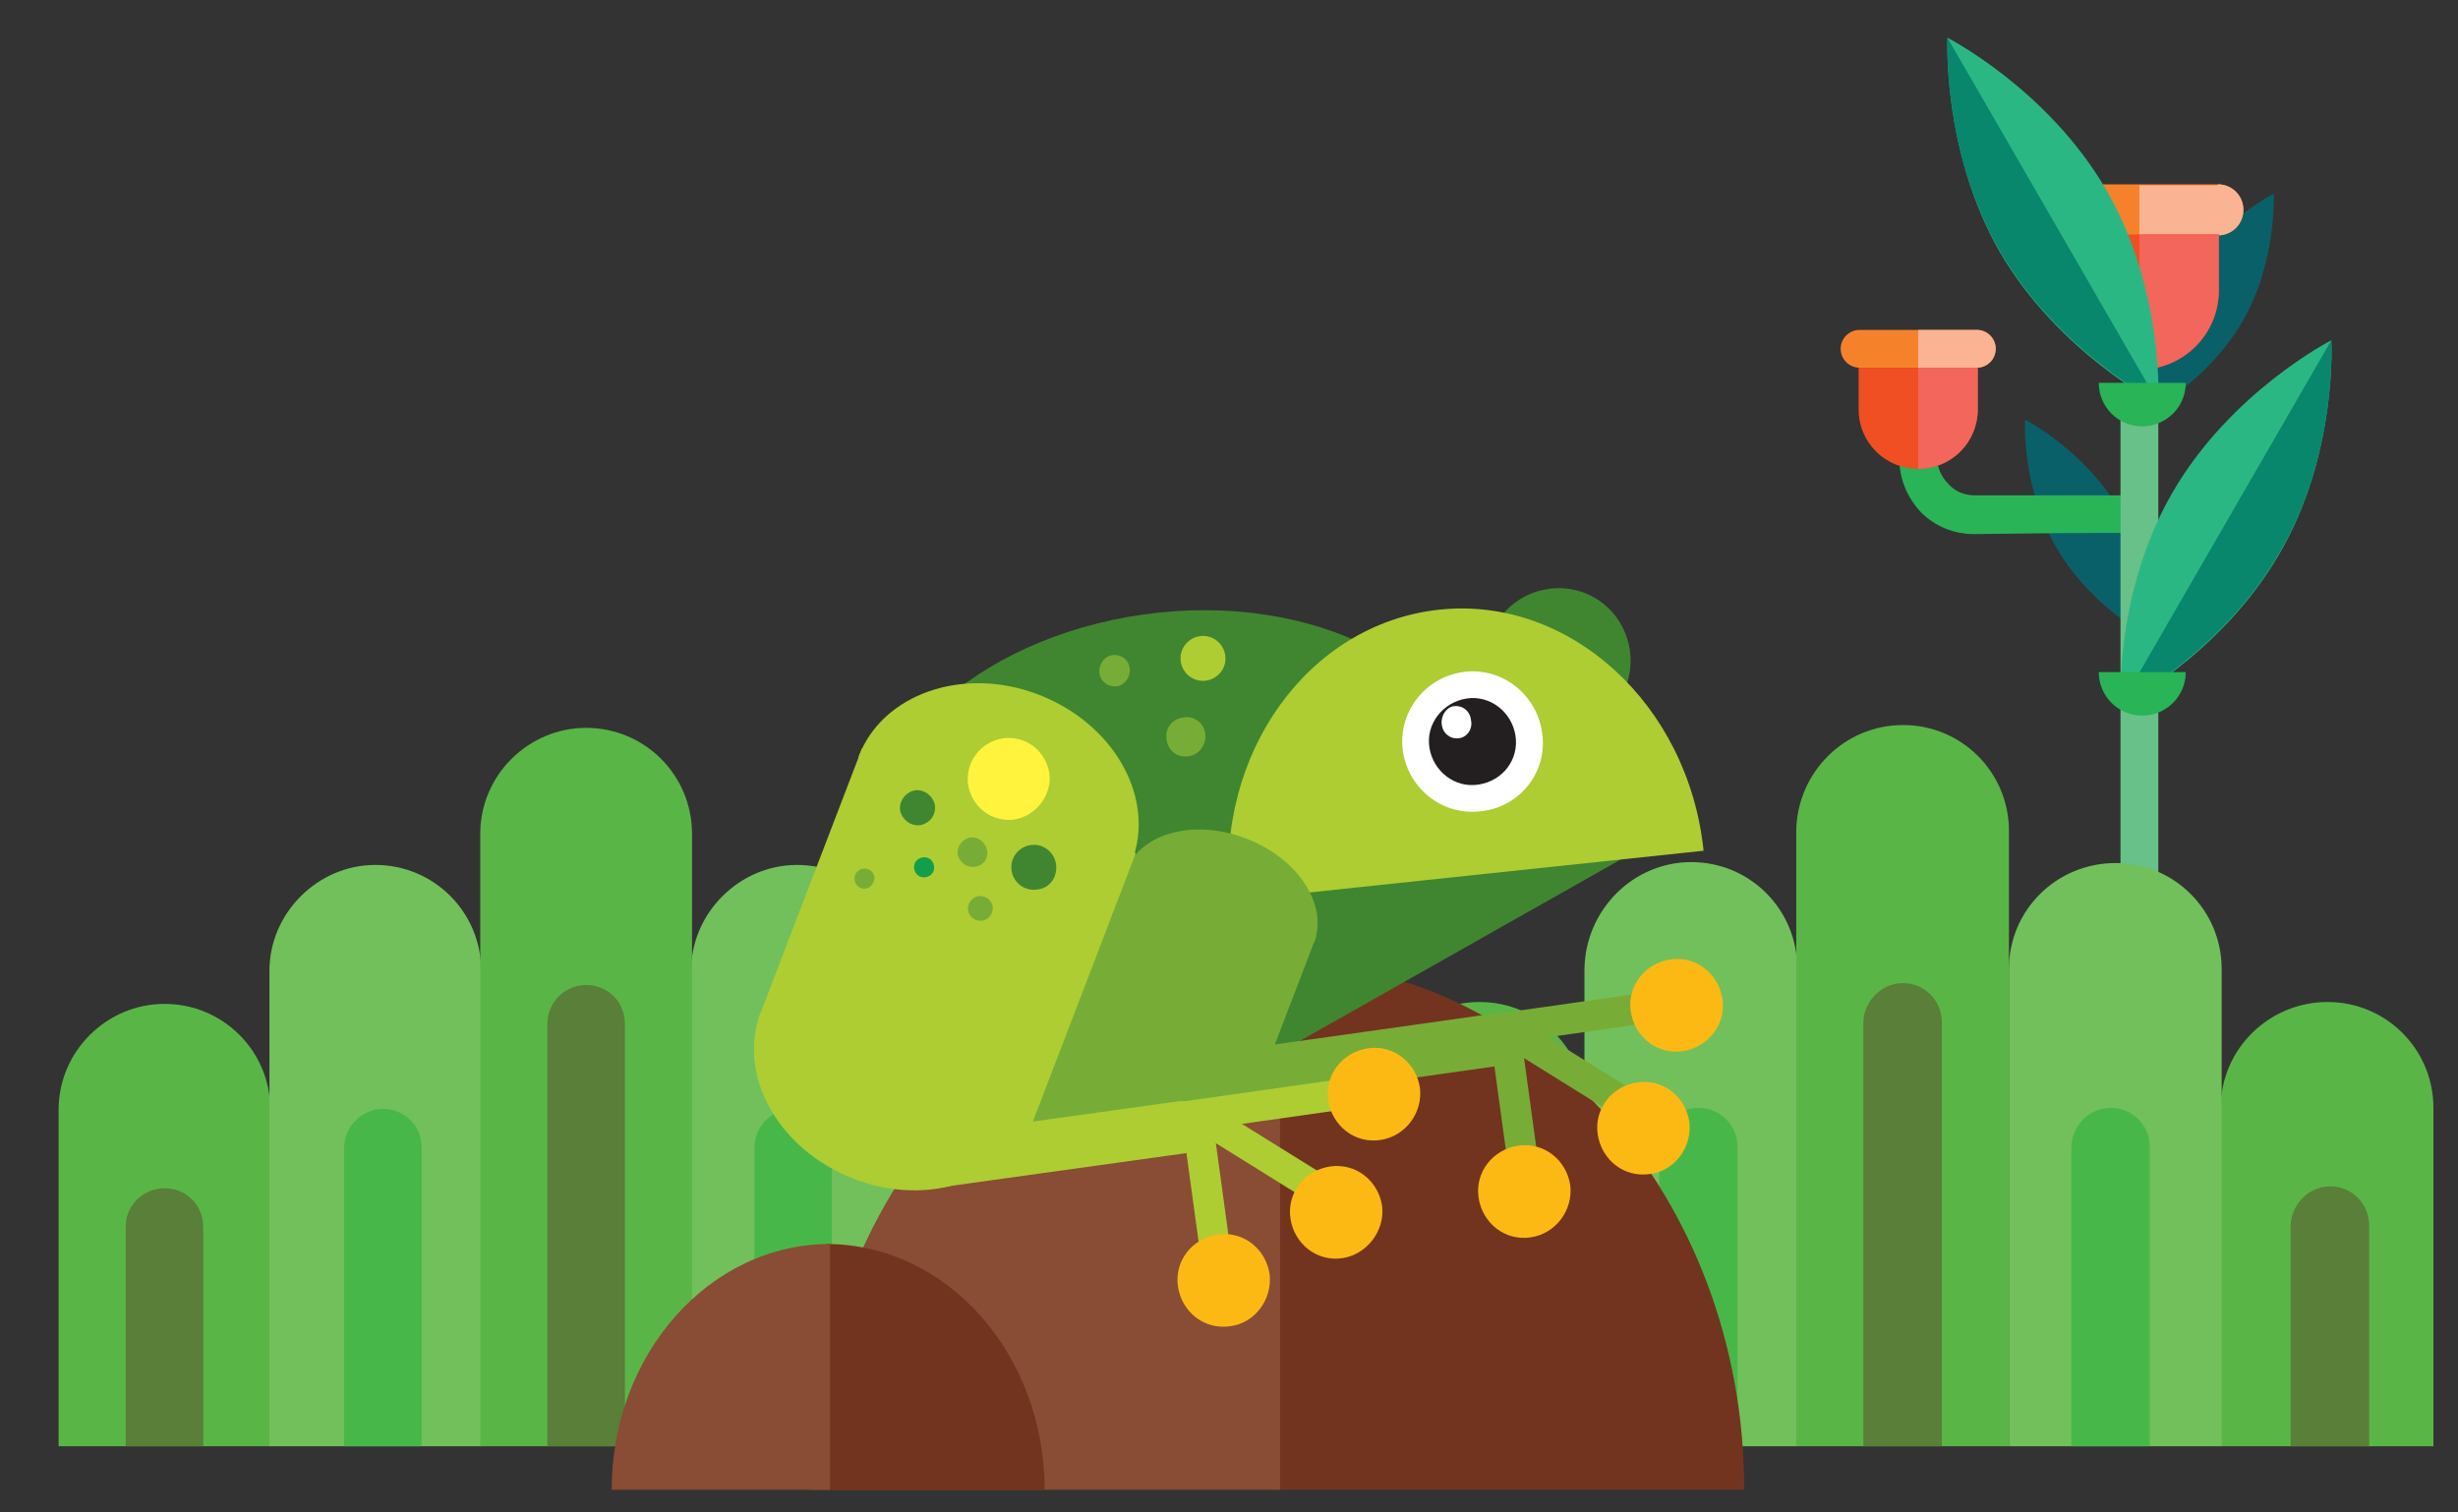 <?xml version="1.0" encoding="utf-8"?>
<!-- Generator: Adobe Illustrator 26.3.1, SVG Export Plug-In . SVG Version: 6.00 Build 0)  -->
<svg version="1.1" id="layer-flog" xmlns="http://www.w3.org/2000/svg" xmlns:xlink="http://www.w3.org/1999/xlink" x="0px" y="0px"
	 viewBox="0 0 260 160" style="enable-background:new 0 0 260 160;" xml:space="preserve">
<rect x="0" y="0" width="260" height="160" fill="#333333" stroke="none"/>
<style type="text/css">
	.st0{fill:#5AB547;}
	.st1{fill:#72C05B;}
	.st2{fill:#597F38;}
	.st3{fill:#48B749;}
	.st4{fill:#0A6069;}
	.st5{fill:#28B457;}
	.st6{fill:#67C189;}
	.st7{fill:#F5822B;}
	.st8{fill:#FAB393;}
	.st9{fill:#F04E23;}
	.st10{fill:#F2665C;}
	.st11{fill:#2BB783;}
	.st12{fill:#08876D;}
	.st13{fill:#72341F;}
	.st14{fill:#894C35;}
	.st15{fill:#408630;}
	.st16{fill:#77AD37;}
	.st17{fill:#ADCD33;}
	.st18{fill:#FFFFFF;}
	.st19{fill:#231F20;}
	.st20{fill:#FDB913;}
	.st21{fill:#FFF33E;}
	.st22{fill:#139E49;}
</style>
<g id="flog">
	<g>
		<g>
			<path class="st0" d="M156.5,106c6.2,0,11.2,5,11.2,11.2V153h-22.5v-35.8C145.3,111,150.3,106,156.5,106"/>
			<path class="st1" d="M178.9,91.2L178.9,91.2c6.2,0,11.2,5,11.2,11.2V153h-22.5v-50.5C167.7,96.3,172.7,91.2,178.9,91.2"/>
			<path class="st0" d="M201.3,76.7c6.2,0,11.2,5,11.2,11.2V153H190V87.9C190.1,81.7,195.1,76.7,201.3,76.7"/>
			<path class="st2" d="M201.3,104c2.3,0,4.1,1.9,4.1,4.1V153h-8.3v-44.9C197.2,105.8,199.1,104,201.3,104"/>
			<path class="st3" d="M179.7,117.2c2.3,0,4.1,1.9,4.1,4.1V153h-8.3v-31.7C175.6,119,177.4,117.2,179.7,117.2"/>
			<path class="st2" d="M156.5,125.5c2.3,0,4.1,1.9,4.1,4.1V153h-8.3v-23.4C152.4,127.4,154.2,125.5,156.5,125.5"/>
			<path class="st4" d="M227.5,67.5c0,0-6.3-3.2-10-9.6s-3.3-13.5-3.3-13.5s6.3,3.2,10,9.6S227.5,67.5,227.5,67.5"/>
			<path class="st5" d="M226.1,56.4l0.1-2h0.1l1.6-2h-19l0,0c-1.1,0-2.1-0.4-2.8-1.2c-0.8-0.8-1.2-1.8-1.2-2.8V43h-4v5.5
				c0,2.1,0.8,4.1,2.3,5.7c1.5,1.5,3.5,2.3,5.6,2.3l0,0C223.5,56.3,225.8,56.4,226.1,56.4"/>
			<path class="st4" d="M227.2,43.6c0,0,6.3-3.2,10-9.6s3.3-13.5,3.3-13.5s-6.3,3.2-10,9.6S227.2,43.6,227.2,43.6"/>
			<rect x="224.3" y="43" class="st6" width="4" height="58.8"/>
			<g>
				<path class="st7" d="M218,19.5h16.6c1.5,0,2.7,1.2,2.7,2.7s-1.2,2.7-2.7,2.7H218c-1.5,0-2.7-1.2-2.7-2.7S216.6,19.5,218,19.5"/>
				<path class="st8" d="M234.6,19.5c1.5,0,2.7,1.2,2.7,2.7s-1.2,2.7-2.7,2.7h-8.3v-5.3h8.3V19.5z"/>
				<path class="st9" d="M234.7,24.8v5.9c0,4.7-3.8,8.4-8.4,8.4c-4.7,0-8.4-3.8-8.4-8.4v-5.9H234.7z"/>
				<path class="st10" d="M226.3,24.8h8.4v5.9c0,4.7-3.8,8.4-8.4,8.4V24.8z"/>
				<path class="st11" d="M246.6,36c0,0-10.6,5.4-16.8,16.1s-5.5,22.6-5.5,22.6s10.6-5.4,16.8-16.1C247.3,48,246.6,36,246.6,36"/>
				<path class="st12" d="M246.6,36l-22.3,38.6c0,0,10.6-5.4,16.8-16.1C247.3,48,246.6,36,246.6,36"/>
				<path class="st11" d="M206,4c0,0,10.6,5.4,16.8,16.1s5.5,22.6,5.5,22.6s-10.6-5.4-16.8-16.1C205.4,15.9,206,4,206,4"/>
				<path class="st12" d="M206,4l22.3,38.6c0,0-10.6-5.4-16.8-16.1C205.4,15.9,206,4,206,4"/>
				<path class="st7" d="M196.7,34.9h12.4c1.1,0,2,0.9,2,2s-0.9,2-2,2h-12.4c-1.1,0-2-0.9-2-2C194.7,35.8,195.6,34.9,196.7,34.9"/>
				<path class="st8" d="M209.1,34.9c1.1,0,2,0.9,2,2s-0.9,2-2,2h-6.2v-4H209.1z"/>
				<path class="st9" d="M209.2,38.9v4.4c0,3.5-2.8,6.3-6.3,6.3s-6.3-2.8-6.3-6.3v-4.4H209.2z"/>
				<path class="st10" d="M202.9,38.9h6.3v4.4c0,3.5-2.8,6.3-6.3,6.3V38.9z"/>
				<path class="st5" d="M231.2,71.1c0,2.6-2.1,4.6-4.6,4.6c-2.6,0-4.6-2.1-4.6-4.6H231.2z"/>
				<path class="st5" d="M231.2,40.5c0,2.6-2.1,4.6-4.6,4.6c-2.6,0-4.6-2.1-4.6-4.6H231.2z"/>
				<path class="st0" d="M246.2,106c6.2,0,11.2,5,11.2,11.2V153h-22.5v-35.8C234.9,111,240,106,246.2,106"/>
				<path class="st2" d="M246.5,125.5c2.3,0,4.1,1.9,4.1,4.1V153h-8.3v-23.4C242.4,127.4,244.2,125.5,246.5,125.5"/>
				<path class="st1" d="M223.8,91.3c6.2,0,11.2,5,11.2,11.2V153h-22.5v-50.5C212.5,96.3,217.5,91.3,223.8,91.3"/>
				<path class="st3" d="M223.3,117.2c2.3,0,4.1,1.9,4.1,4.1V153h-8.3v-31.7C219.2,119,221,117.2,223.3,117.2"/>
			</g>
		</g>
		<path class="st0" d="M106.6,106.2c6.2,0,11.2,5,11.2,11.2V153H95.4v-35.6C95.4,111.2,100.5,106.2,106.6,106.2"/>
		<path class="st0" d="M17.4,106.2c6.2,0,11.2,5,11.2,11.2V153H6.2v-35.6C6.2,111.2,11.3,106.2,17.4,106.2"/>
		<path class="st1" d="M84.3,91.5c6.2,0,11.2,5,11.2,11.2V153H73.1v-50.3C73.1,96.6,78.2,91.5,84.3,91.5"/>
		<path class="st1" d="M39.7,91.5L39.7,91.5c6.2,0,11.2,5,11.2,11.2V153H28.5v-50.3C28.5,96.6,33.6,91.5,39.7,91.5"/>
		<path class="st0" d="M62,77c6.2,0,11.2,5,11.2,11.2V153H50.8V88.2C50.8,82,55.9,77,62,77"/>
		<path class="st2" d="M62,104.2c2.3,0,4.1,1.8,4.1,4.1V153h-8.2v-44.7C57.9,106,59.8,104.2,62,104.2"/>
		<path class="st3" d="M40.5,117.3c2.3,0,4.1,1.8,4.1,4.1V153h-8.2v-31.6C36.4,119.2,38.3,117.3,40.5,117.3"/>
		<path class="st2" d="M17.4,125.7c2.3,0,4.1,1.8,4.1,4.1V153h-8.2v-23.3C13.3,127.5,15.2,125.7,17.4,125.7"/>
		<path class="st3" d="M83.9,117.3c2.3,0,4.1,1.8,4.1,4.1V153h-8.2v-31.6C79.8,119.2,81.6,117.3,83.9,117.3"/>
		<path class="st2" d="M107,125.7c2.3,0,4.1,1.8,4.1,4.1V153h-8.2v-23.3C102.9,127.5,104.7,125.7,107,125.7"/>
	</g>
	<g id="rock">
		<path class="st13" d="M134.9,157.6v-55.9l0,0c27.4,0,49.6,25,49.6,55.9l0,0H134.9z"/>
		<path class="st14" d="M135.4,157.6v-55.9l0,0c-27.4,0-49.6,25-49.6,55.9l0,0H135.4z"/>
		<path class="st13" d="M87.4,157.6v-26l0,0c12.8,0,23.1,11.7,23.1,26l0,0H87.4z"/>
		<path class="st14" d="M87.8,157.6v-26l0,0c-12.8,0-23.1,11.7-23.1,26l0,0H87.8z"/>
	</g>
	<g id="flog-animal">
		<path class="st15" d="M156.7,83.3L156.7,83.3C154.9,70.7,138.9,62.5,121,65c-18,2.5-31.1,14.8-29.3,27.4l0,0L156.7,83.3z"/>
		<path class="st15" d="M175.9,88.4L175.9,88.4c-5.3-9.3-20.3-10.8-33.6-3.3s-19.8,21.1-14.5,30.5l0,0L175.9,88.4z"/>
		<path class="st15" d="M165.9,77.4c-4.2,0.6-8-2.3-8.6-6.5s2.3-8,6.5-8.6s8,2.3,8.6,6.5S170.1,76.8,165.9,77.4"/>
		<path class="st15" d="M126.5,96.3c-4.2,0.6-8-2.3-8.6-6.5s2.3-8,6.5-8.6c4.2-0.6,8,2.3,8.6,6.5C133.6,91.8,130.7,95.7,126.5,96.3"
			/>
		<path class="st16" d="M113.8,118.5c-4.2,0.6-8-2.3-8.6-6.5s2.3-8,6.5-8.6s8,2.3,8.6,6.5C120.9,114,118,117.9,113.8,118.5"/>
		<path class="st16" d="M160.6,109.7c0.2,1.5-0.8,2.9-2.4,3.1l-48.9,6.9c-1.5,0.2-2.9-0.8-3.1-2.4c-0.2-1.5,0.8-2.9,2.4-3.1
			l48.9-6.9C159,107.1,160.4,108.2,160.6,109.7"/>
		<path class="st16" d="M175.2,106.5c0.1,0.9-0.5,1.7-1.4,1.8l-19.7,2.8c-0.9,0.1-1.7-0.5-1.8-1.4s0.5-1.7,1.4-1.8l19.7-2.8
			C174.2,105,175,105.6,175.2,106.5"/>
		<path class="st16" d="M159.2,109c0.9-0.1,1.7,0.5,1.8,1.4l2,14.6c0.1,0.9-0.5,1.7-1.4,1.8c-0.9,0.1-1.7-0.5-1.8-1.4l-2-14.6
			C157.7,110,158.3,109.1,159.2,109"/>
		<path class="st16" d="M158.4,108.3c0.5-0.8,1.5-1,2.2-0.5l11.9,7.4c0.8,0.5,1,1.5,0.5,2.2c-0.5,0.8-1.5,1-2.2,0.5l-11.9-7.4
			C158.2,110.1,158,109.1,158.4,108.3"/>
		<path class="st17" d="M180.2,90L180.2,90c-1.6-15.5-14.2-27-28-25.5s-23.7,15.2-22.1,30.8l0,0L180.2,90z"/>
		<path class="st18" d="M156.8,85.8c-4.1,0.6-7.8-2.3-8.4-6.3c-0.6-4.1,2.3-7.8,6.3-8.4c4.1-0.6,7.8,2.3,8.4,6.3
			C163.8,81.5,160.9,85.3,156.8,85.8"/>
		<path class="st19" d="M156.4,83c-2.5,0.4-4.8-1.4-5.2-3.9s1.4-4.8,3.9-5.2c2.5-0.4,4.8,1.4,5.2,3.9C160.7,80.3,159,82.6,156.4,83"
			/>
		<path class="st18" d="M154.3,78.1c-0.9,0.1-1.7-0.5-1.8-1.5c-0.1-0.9,0.5-1.8,1.3-1.9c0.9-0.1,1.7,0.5,1.8,1.5
			C155.8,77.1,155.2,78,154.3,78.1"/>
		<path class="st16" d="M139,99.7L139,99.7c1.5-4-1.7-8.9-7.2-11s-11.1-0.6-12.7,3.4l0,0L139,99.7z"/>
		
			<rect x="117.1" y="93.2" transform="matrix(0.358 -0.934 0.934 0.358 -15.983 184.288)" class="st16" width="18" height="21.2"/>
		<g>
			<path class="st16" d="M132.9,115.7L132.9,115.7c-1.5,4-7.2,5.5-12.7,3.4s-8.7-7-7.2-11l0,0L132.9,115.7z"/>
			<path class="st17" d="M127.8,118.9c0.2,1.5-0.8,2.9-2.4,3.1l-26.6,3.7c-1.5,0.2-2.9-0.8-3.1-2.4c-0.2-1.5,0.8-2.9,2.4-3.1
				l26.6-3.7C126.1,116.4,127.5,117.4,127.8,118.9"/>
			<path class="st17" d="M142.6,115.7c0.1,0.9-0.5,1.7-1.4,1.8l-19.7,2.8c-0.9,0.1-1.7-0.5-1.8-1.4s0.5-1.7,1.4-1.8l19.7-2.8
				C141.6,114.2,142.4,114.8,142.6,115.7"/>
			<path class="st17" d="M126.6,118c0.9-0.1,1.7,0.5,1.8,1.4l2,14.6c0.1,0.9-0.5,1.7-1.4,1.8s-1.7-0.5-1.8-1.4l-2-14.6
				C125.1,119,125.7,118.2,126.6,118"/>
			<path class="st17" d="M125.8,117.3c0.5-0.8,1.5-1,2.2-0.5l11.9,7.4c0.8,0.5,1,1.5,0.5,2.2c-0.5,0.8-1.5,1-2.2,0.5l-11.9-7.4
				C125.6,119.1,125.3,118.1,125.8,117.3"/>
			<path class="st20" d="M146,120.6c-2.7,0.4-5.1-1.5-5.5-4.2s1.5-5.1,4.2-5.5s5.1,1.5,5.5,4.2C150.5,117.7,148.7,120.2,146,120.6"
				/>
			<path class="st20" d="M142,133.1c-2.7,0.4-5.1-1.5-5.5-4.2s1.5-5.1,4.2-5.5s5.1,1.5,5.5,4.2C146.5,130.2,144.6,132.7,142,133.1"
				/>
			<path class="st20" d="M130.1,140.3c-2.7,0.4-5.1-1.5-5.5-4.2s1.5-5.1,4.2-5.5s5.1,1.5,5.5,4.2C134.6,137.5,132.7,140,130.1,140.3
				"/>
			<path class="st20" d="M178,111.2c-2.7,0.4-5.1-1.5-5.5-4.2s1.5-5.1,4.2-5.5s5.1,1.5,5.5,4.2C182.6,108.3,180.7,110.8,178,111.2"
				/>
			<path class="st20" d="M174.5,124.2c-2.7,0.4-5.1-1.5-5.5-4.2s1.5-5.1,4.2-5.5s5.1,1.5,5.5,4.2C179,121.4,177.1,123.9,174.5,124.2
				"/>
			<path class="st20" d="M161.9,130.9c-2.7,0.4-5.1-1.5-5.5-4.2s1.5-5.1,4.2-5.5s5.1,1.5,5.5,4.2C166.4,128,164.6,130.5,161.9,130.9
				"/>
			<path class="st17" d="M119.7,91.2L119.7,91.2c2.6-6.7-1.8-14.6-9.8-17.7s-16.6-0.1-19.1,6.6l0,0L119.7,91.2z"/>
		</g>
		
			<rect x="84.9" y="83.5" transform="matrix(0.358 -0.934 0.934 0.358 -28.118 157.048)" class="st17" width="30.5" height="31"/>
		<path class="st17" d="M109.4,118.1L109.4,118.1c-2.6,6.7-11.1,9.7-19.1,6.6s-12.4-11-9.8-17.7l0,0L109.4,118.1z"/>
		<path class="st21" d="M107.3,86.7c-2.4,0.3-4.5-1.3-4.9-3.7c-0.3-2.4,1.3-4.5,3.7-4.9c2.4-0.3,4.5,1.3,4.9,3.7
			C111.3,84.1,109.6,86.3,107.3,86.7"/>
		<path class="st15" d="M109.7,94.1c-1.3,0.2-2.5-0.7-2.7-2s0.7-2.5,2-2.7s2.5,0.7,2.7,2C111.9,92.8,111,94,109.7,94.1"/>
		<path class="st17" d="M127.6,72c-1.3,0.2-2.5-0.7-2.7-2s0.7-2.5,2-2.7c1.3-0.2,2.5,0.7,2.7,2C129.8,70.6,128.9,71.8,127.6,72"/>
		<path class="st16" d="M125.7,80c-1.1,0.2-2.2-0.6-2.3-1.8c-0.2-1.1,0.6-2.2,1.8-2.3c1.1-0.2,2.2,0.6,2.3,1.8
			C127.6,78.8,126.8,79.9,125.7,80"/>
		<path class="st16" d="M118.1,72.6c-0.9,0.1-1.7-0.5-1.8-1.4c-0.1-0.9,0.5-1.8,1.4-1.9s1.7,0.5,1.8,1.4
			C119.6,71.6,119,72.5,118.1,72.6"/>
		<path class="st15" d="M97.3,87.3c-1,0.1-1.9-0.6-2.1-1.6c-0.1-1,0.6-1.9,1.6-2.1c1-0.1,1.9,0.6,2.1,1.6
			C99,86.2,98.4,87.1,97.3,87.3"/>
		<path class="st22" d="M97.9,92.8c-0.6,0.1-1.1-0.3-1.2-0.9s0.3-1.1,0.9-1.2s1.1,0.3,1.2,0.9C98.9,92.2,98.5,92.7,97.9,92.8"/>
		<path class="st16" d="M91.6,94c-0.6,0.1-1.1-0.3-1.2-0.9s0.3-1.1,0.9-1.2s1.1,0.3,1.2,0.9C92.5,93.4,92.1,93.9,91.6,94"/>
		<path class="st16" d="M103.1,91.7c-0.9,0.1-1.6-0.5-1.8-1.3c-0.1-0.9,0.5-1.6,1.3-1.8c0.9-0.1,1.6,0.5,1.8,1.3
			C104.6,90.8,104,91.6,103.1,91.7"/>
		<path class="st16" d="M103.9,97.4c-0.7,0.1-1.4-0.4-1.5-1.1s0.4-1.4,1.1-1.5s1.4,0.4,1.5,1.1S104.6,97.3,103.9,97.4"/>
	</g>
</g>
</svg>
